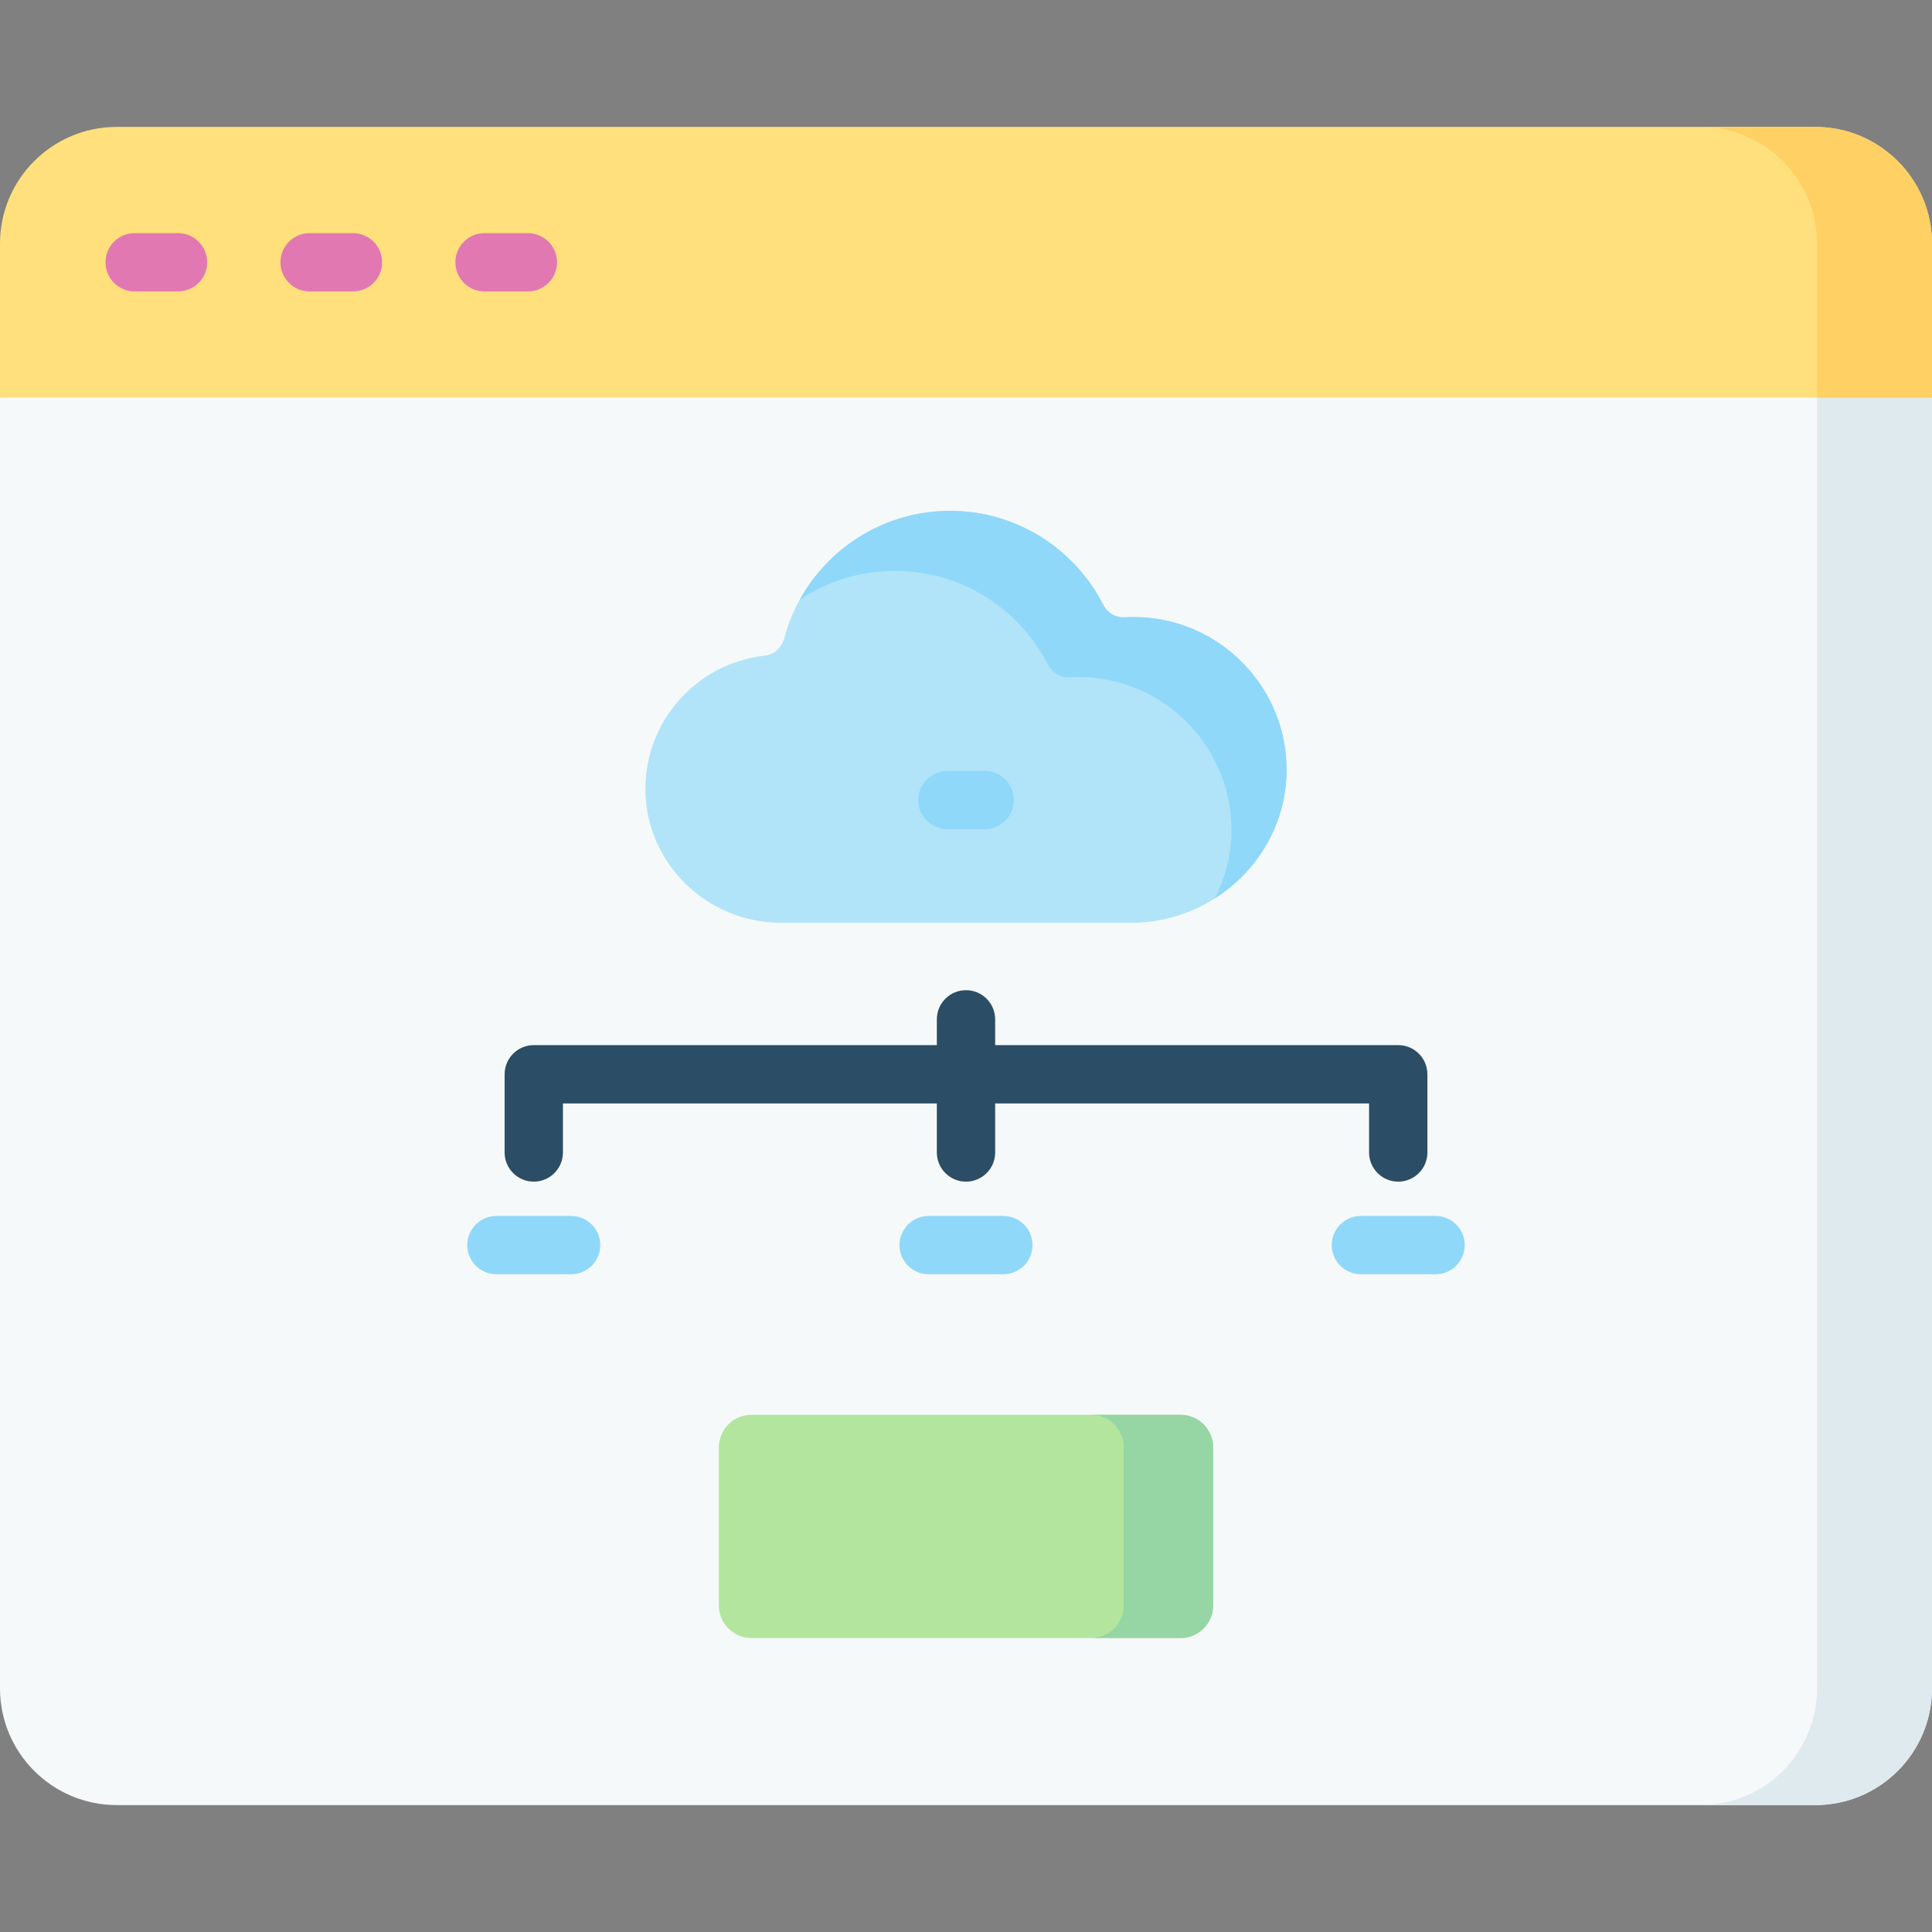 <svg id="Capa_1" enable-background="new 0 0 512 512" height="512" viewBox="0 0 512 512" width="512" xmlns="http://www.w3.org/2000/svg"><rect x="0" y="0" width="512" height="512" fill="#808080" stroke="none"/><g><path d="m481.05 478.368h-450.1c-17.093 0-30.95-13.857-30.95-30.95v-342.03l32.92-20.604h446.16l32.92 20.605v342.03c0 17.092-13.857 30.949-30.95 30.949z" fill="#f6f9f9"/><path d="m479.08 84.785h-30.467l32.92 20.604v342.029c0 17.093-13.857 30.95-30.95 30.95h30.467c17.093 0 30.95-13.857 30.95-30.95v-342.029z" fill="#dfeaef"/><path d="m481.05 33.632h-450.1c-17.093 0-30.95 13.857-30.95 30.95v40.807h512v-40.807c0-17.093-13.857-30.95-30.95-30.95z" fill="#ffe07d"/><path d="m481.05 33.632h-30.467c17.093 0 30.95 13.857 30.95 30.95v40.807h30.467v-40.807c0-17.093-13.857-30.95-30.95-30.95z" fill="#ffd064"/><g><path d="m47.183 77.237h-11.492c-4.268 0-7.726-3.459-7.726-7.726 0-4.268 3.459-7.726 7.726-7.726h11.492c4.268 0 7.726 3.459 7.726 7.726s-3.459 7.726-7.726 7.726z" fill="#e278b1"/></g><g><path d="m93.54 77.237h-11.492c-4.268 0-7.726-3.459-7.726-7.726 0-4.268 3.459-7.726 7.726-7.726h11.492c4.268 0 7.726 3.459 7.726 7.726s-3.459 7.726-7.726 7.726z" fill="#e278b1"/></g><g><path d="m139.897 77.237h-11.491c-4.268 0-7.726-3.459-7.726-7.726 0-4.268 3.459-7.726 7.726-7.726h11.491c4.268 0 7.726 3.459 7.726 7.726s-3.458 7.726-7.726 7.726z" fill="#e278b1"/></g><g><g><path d="m370.547 313.149c-4.268 0-7.726-3.459-7.726-7.726v-13h-213.641v13c0 4.268-3.459 7.726-7.726 7.726s-7.726-3.459-7.726-7.726v-20.726c0-4.268 3.459-7.726 7.726-7.726h229.094c4.268 0 7.726 3.459 7.726 7.726v20.726c-.001 4.267-3.459 7.726-7.727 7.726z" fill="#2b4d66"/></g><g><path d="m256 313.149c-4.268 0-7.726-3.459-7.726-7.726v-35.287c0-4.268 3.459-7.726 7.726-7.726s7.726 3.459 7.726 7.726v35.287c0 4.267-3.459 7.726-7.726 7.726z" fill="#2b4d66"/></g><g><path d="m151.354 337.691h-19.801c-4.268 0-7.726-3.459-7.726-7.726s3.459-7.726 7.726-7.726h19.801c4.268 0 7.726 3.459 7.726 7.726s-3.459 7.726-7.726 7.726z" fill="#90d8f9"/></g><g><path d="m265.901 337.691h-19.802c-4.268 0-7.726-3.459-7.726-7.726s3.459-7.726 7.726-7.726h19.802c4.268 0 7.726 3.459 7.726 7.726s-3.458 7.726-7.726 7.726z" fill="#90d8f9"/></g><g><path d="m380.447 337.691h-19.802c-4.268 0-7.726-3.459-7.726-7.726s3.459-7.726 7.726-7.726h19.802c4.268 0 7.726 3.459 7.726 7.726s-3.458 7.726-7.726 7.726z" fill="#90d8f9"/></g><g><path d="m251.794 135.374c17.683 0 33.043 10.134 40.576 24.899 1.097 2.149 3.348 3.456 5.757 3.314 22.984-1.354 42.726 16.975 42.839 40.25.109 22.392-18.673 40.711-41.065 40.711h-92.891c-19.631 0-35.9-15.732-35.976-35.362-.07-18.033 13.5-33.417 31.584-35.42 2.489-.276 4.523-2.084 5.163-4.506 5.153-19.482 22.932-33.886 44.013-33.886z" fill="#b1e4f9"/><g><path d="m298.128 163.588c-2.409.142-4.66-1.165-5.757-3.314-7.534-14.766-22.893-24.899-40.576-24.899-17.152 0-32.117 9.535-39.876 23.583 7.231-4.84 15.916-7.669 25.252-7.669 17.683 0 33.043 10.134 40.576 24.899 1.097 2.149 3.348 3.456 5.757 3.314 22.984-1.354 42.726 16.975 42.839 40.25.032 6.602-1.588 12.844-4.449 18.373 11.437-7.253 19.143-19.928 19.073-34.287-.114-23.275-19.855-41.605-42.839-40.25z" fill="#90d8f9"/></g></g><g><path d="m260.95 219.749h-9.9c-4.268 0-7.726-3.459-7.726-7.726 0-4.268 3.459-7.726 7.726-7.726h9.9c4.268 0 7.726 3.459 7.726 7.726.001 4.267-3.458 7.726-7.726 7.726z" fill="#90d8f9"/></g></g><path d="m312.845 434.101h-113.69c-4.778 0-8.651-3.873-8.651-8.651v-41.864c0-4.778 3.873-8.651 8.651-8.651h113.691c4.778 0 8.651 3.873 8.651 8.651v41.864c0 4.778-3.874 8.651-8.652 8.651z" fill="#b3e59f"/><path d="m312.846 374.934h-23.69c4.778 0 8.651 3.873 8.651 8.651v41.864c0 4.778-3.873 8.651-8.651 8.651h23.69c4.778 0 8.651-3.873 8.651-8.651v-41.864c-.001-4.778-3.874-8.651-8.651-8.651z" fill="#95d6a4"/></g></svg>